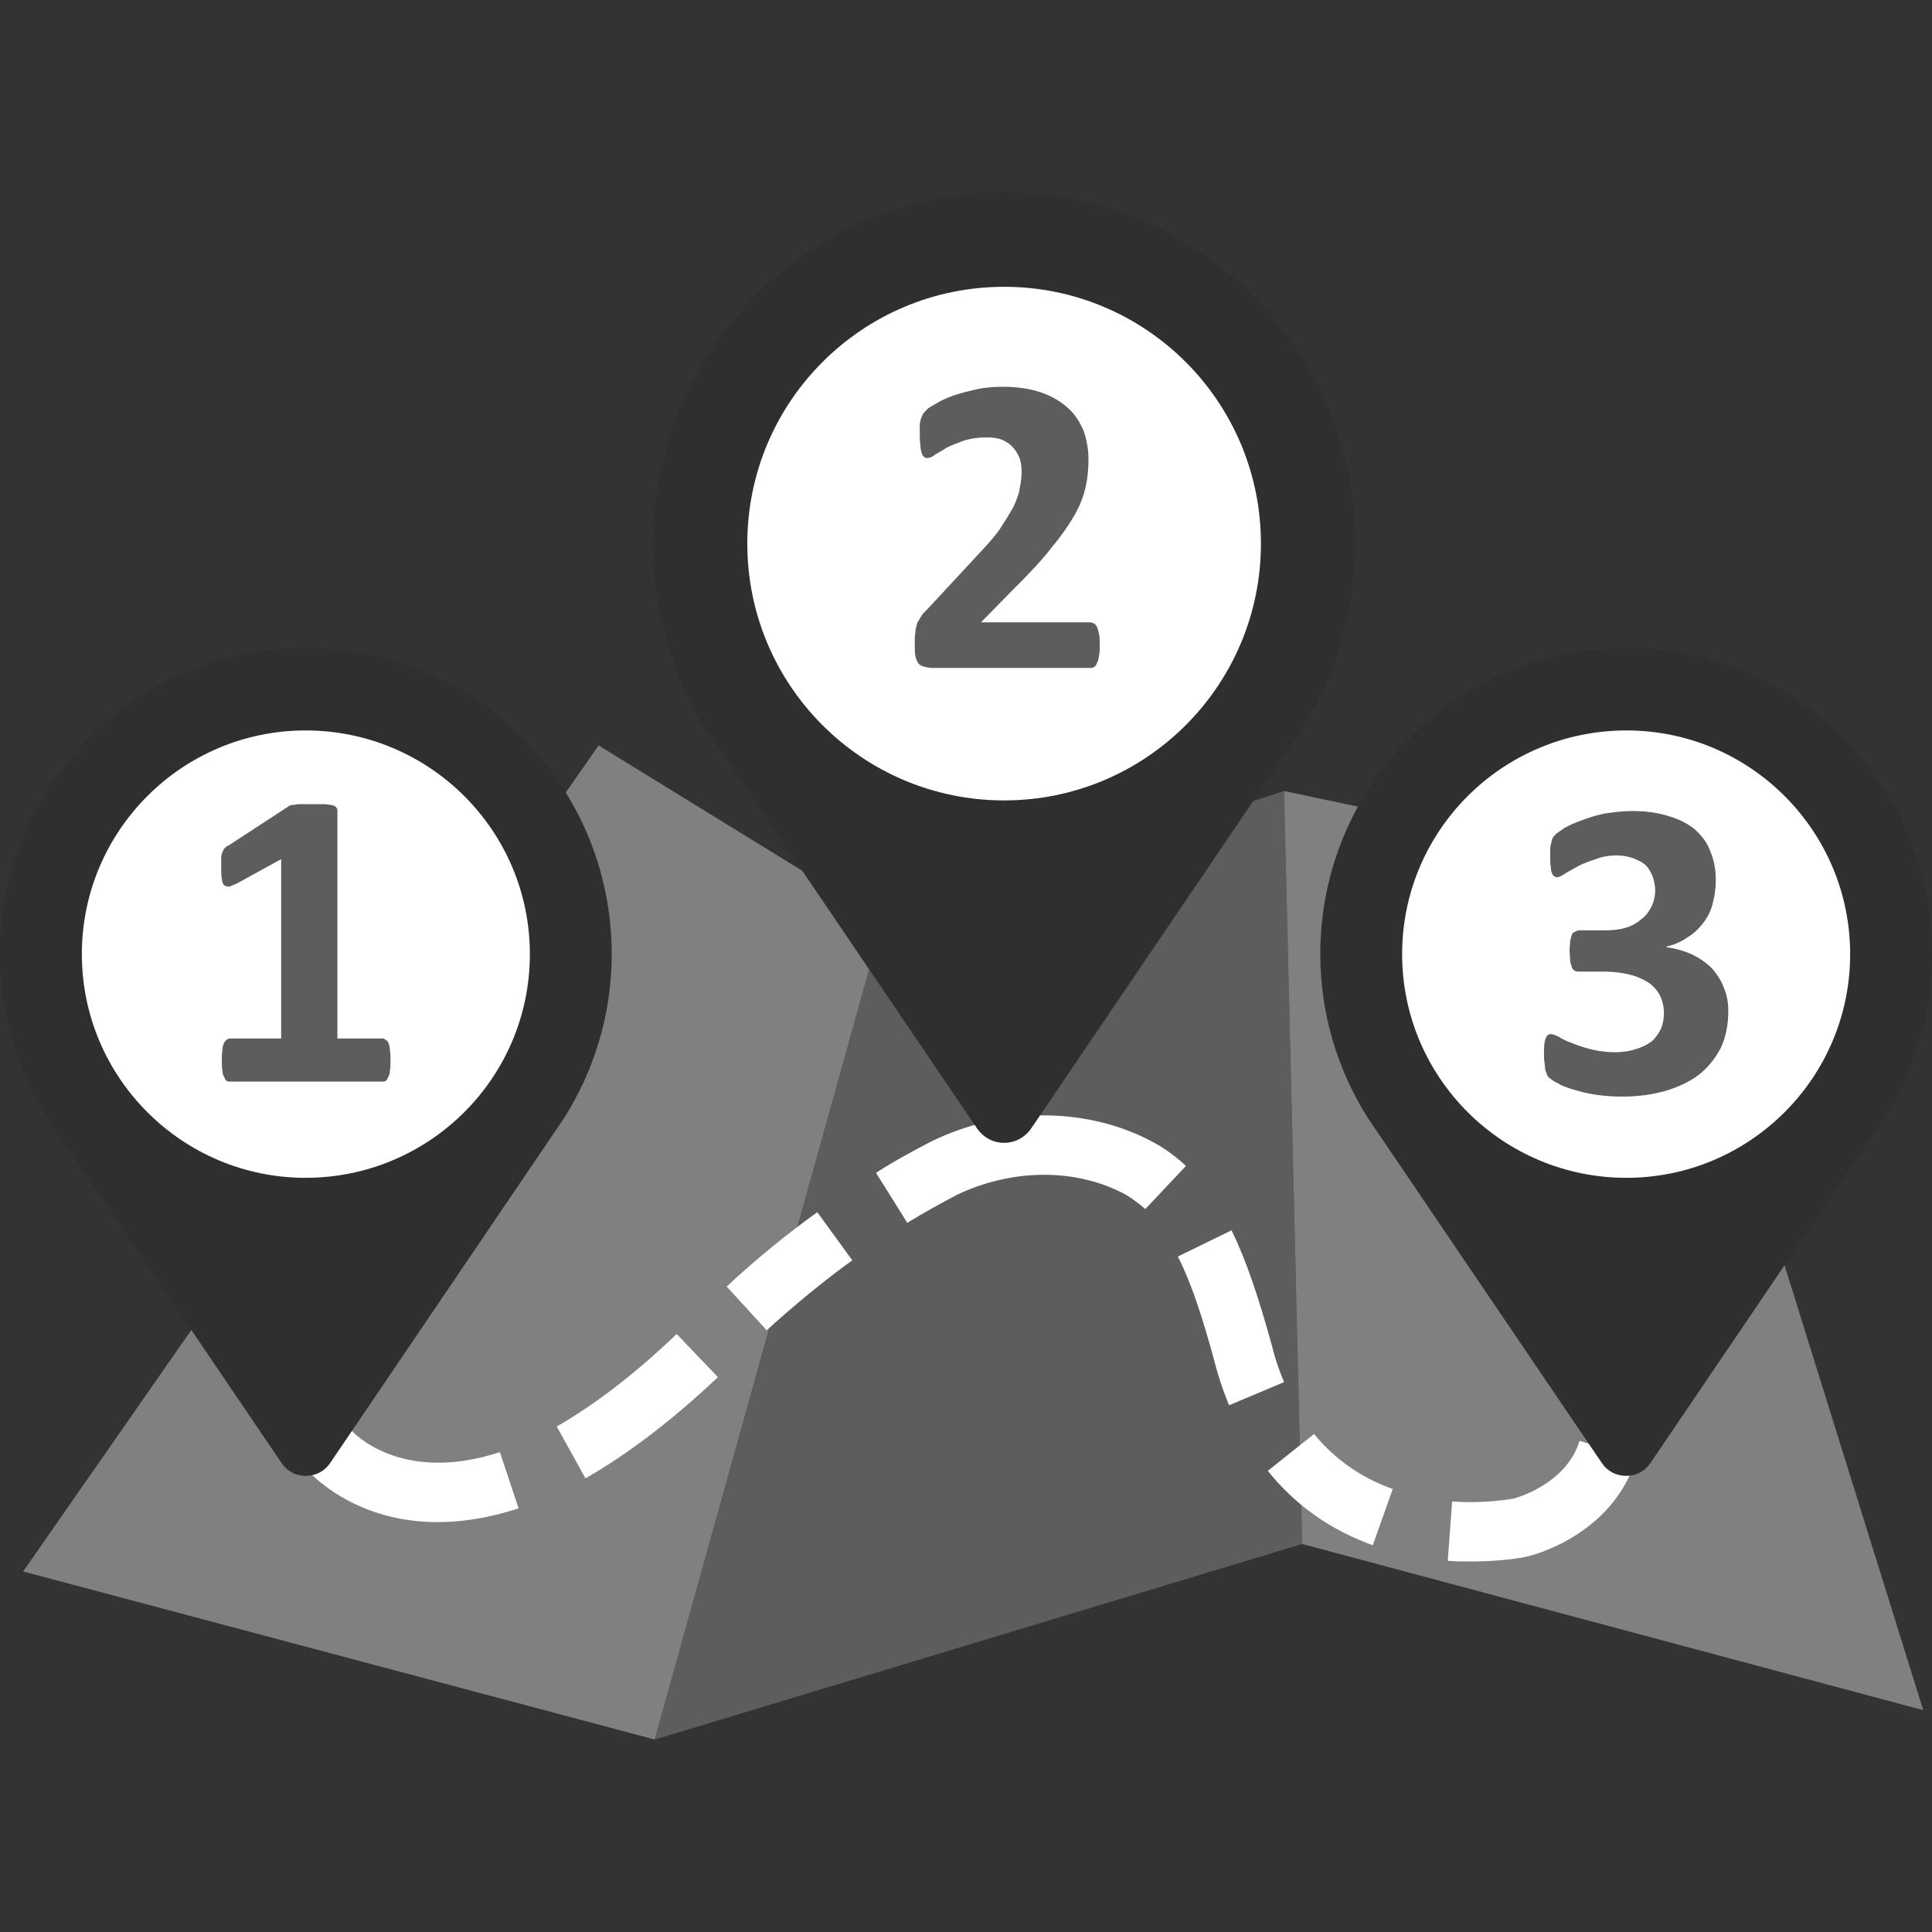 <svg xmlns="http://www.w3.org/2000/svg" fill-rule="evenodd" clip-rule="evenodd" image-rendering="optimizeQuality" shape-rendering="geometricPrecision" text-rendering="geometricPrecision" viewBox="0 0 30.92 30.92"><rect x="0" y="0" width="30.92" height="30.92" fill="#333333" stroke="none"/><polygon fill="none" points="0 0 30.92 0 30.92 30.92 0 30.92"/><polygon fill="gray" fill-rule="nonzero" points="9.58 11.93 14.13 14.73 10.48 27.84 .37 25.15" class="colore31c25 svgShape"/><polygon fill="#5d5d5d" fill-rule="nonzero" points="20.55 12.66 20.84 24.71 10.48 27.84 14.13 14.73" class="colorbb000e svgShape"/><polygon fill="gray" fill-rule="nonzero" points="30.78 27.37 20.84 24.71 20.55 12.66 26.59 13.93" class="colore31c25 svgShape"/><path fill="#fff" fill-rule="nonzero" d="M7 24.36c-1.37 0-2.07-.82-2.11-.86l.74-.61-.37.3.36-.3c.03.03.79.87 2.38.35l.3.9c-.49.16-.92.22-1.3.22zM9.37 23.66l-.46-.83c.61-.35 1.25-.84 1.92-1.48l.66.69c-.73.69-1.44 1.23-2.12 1.62zm2.9-2.37l0 0-.64-.7c.46-.43.95-.83 1.45-1.19l.56.77c-.47.34-.93.72-1.37 1.12zM21.97 24.73c-.67-.24-1.24-.64-1.68-1.19l.74-.59c.33.4.75.7 1.26.88l-.32.9zm-2.3-2.24l0 0c-.09-.22-.17-.45-.23-.69-.2-.74-.38-1.28-.59-1.69l.86-.42c.23.47.43 1.06.65 1.86.05.21.12.4.19.57l-.88.37zm-5.15-2.92l0 0-.5-.8c.31-.2.61-.36.88-.5 1.1-.54 2.4-.56 3.44-.05.23.11.45.26.64.44l-.65.69c-.13-.11-.26-.21-.41-.28-.78-.38-1.76-.35-2.6.05-.25.13-.52.28-.8.45zM23.55 24.99c-.12 0-.24 0-.38-.01l.07-.95c.57.04.99-.05 1-.05-.01 0 .82-.21 1.04-.92l.91.27c-.38 1.25-1.69 1.57-1.75 1.58-.02.01-.38.08-.89.08z" class="colorffffff svgShape"/><path fill="#2f2f2f" d="M20.81 11.71l-4.3 6.34c-0.1,0.15 -0.26,0.24 -0.44,0.24 -0.18,0 -0.34,-0.09 -0.44,-0.24l-4.3 -6.34c-0.56,-0.87 -0.88,-1.91 -0.88,-3.01 0,-3.11 2.52,-5.62 5.62,-5.62 3.1,0 5.62,2.51 5.62,5.62 0,1.1 -0.32,2.14 -0.88,3.01z" class="color525252 svgShape"/><path fill="#fff" d="M16.07 4.59c-2.27,0 -4.11,1.84 -4.11,4.11 0,2.27 1.84,4.11 4.11,4.11 2.27,0 4.11,-1.84 4.11,-4.11 0,-2.27 -1.84,-4.11 -4.11,-4.11z" class="colorffffff svgShape"/><path fill="#5d5d5d" fill-rule="nonzero" d="M17.6 10.32c0,0.07 0,0.12 -0.01,0.17 -0.01,0.05 -0.01,0.08 -0.03,0.11 -0.01,0.03 -0.02,0.05 -0.04,0.07 -0.02,0.01 -0.04,0.02 -0.06,0.02l-2.54 0c-0.05,0 -0.09,-0.01 -0.13,-0.02 -0.04,-0.01 -0.07,-0.03 -0.09,-0.05 -0.02,-0.03 -0.04,-0.07 -0.05,-0.12 -0.01,-0.05 -0.01,-0.11 -0.01,-0.19 0,-0.08 0,-0.14 0.01,-0.19 0,-0.06 0.02,-0.1 0.03,-0.15 0.02,-0.04 0.05,-0.08 0.07,-0.12 0.03,-0.04 0.07,-0.08 0.12,-0.13l0.76 -0.82c0.15,-0.16 0.28,-0.3 0.37,-0.43 0.09,-0.14 0.16,-0.25 0.22,-0.36 0.05,-0.11 0.09,-0.21 0.1,-0.3 0.02,-0.09 0.03,-0.18 0.03,-0.26 0,-0.08 -0.01,-0.15 -0.03,-0.21 -0.03,-0.07 -0.06,-0.13 -0.11,-0.18 -0.04,-0.05 -0.1,-0.09 -0.17,-0.12 -0.07,-0.03 -0.16,-0.04 -0.25,-0.04 -0.14,0 -0.26,0.02 -0.36,0.05 -0.1,0.04 -0.19,0.07 -0.27,0.11 -0.08,0.05 -0.15,0.09 -0.2,0.12 -0.05,0.04 -0.09,0.05 -0.12,0.05 -0.02,0 -0.04,0 -0.05,-0.02 -0.02,-0.01 -0.03,-0.03 -0.04,-0.06 -0.01,-0.04 -0.02,-0.08 -0.02,-0.13 -0.01,-0.06 -0.01,-0.12 -0.01,-0.2 0,-0.05 0,-0.09 0,-0.13 0.01,-0.04 0.01,-0.07 0.02,-0.09 0.01,-0.03 0.02,-0.05 0.03,-0.07 0.01,-0.02 0.03,-0.04 0.06,-0.07 0.02,-0.03 0.08,-0.06 0.15,-0.1 0.08,-0.05 0.17,-0.09 0.28,-0.13 0.12,-0.04 0.24,-0.07 0.37,-0.1 0.14,-0.03 0.28,-0.04 0.42,-0.04 0.23,0 0.43,0.03 0.61,0.09 0.17,0.06 0.31,0.14 0.42,0.24 0.12,0.1 0.2,0.23 0.26,0.37 0.05,0.14 0.08,0.29 0.08,0.46 0,0.14 -0.01,0.28 -0.04,0.42 -0.03,0.14 -0.08,0.29 -0.17,0.45 -0.09,0.16 -0.21,0.34 -0.37,0.53 -0.15,0.2 -0.36,0.42 -0.62,0.68l-0.52 0.53 1.75 0c0.02,0 0.04,0.01 0.06,0.02 0.02,0.01 0.03,0.03 0.05,0.06 0.01,0.03 0.02,0.07 0.03,0.11 0.01,0.05 0.01,0.11 0.01,0.17z" class="colorbb000e svgShape"/><path fill="#2f2f2f" d="M9.03 17.89l-3.75 5.53c-0.09,0.13 -0.23,0.2 -0.39,0.2 -0.15,0 -0.29,-0.07 -0.38,-0.2l-3.75 -5.53c-0.48,-0.76 -0.76,-1.66 -0.76,-2.62 0,-2.71 2.19,-4.9 4.89,-4.9 2.71,0 4.9,2.19 4.9,4.9 0,0.96 -0.28,1.86 -0.76,2.62z" class="color525252 svgShape"/><path fill="#fff" d="M4.89 11.69c-1.97,0 -3.58,1.6 -3.58,3.58 0,1.98 1.61,3.58 3.58,3.58 1.98,0 3.59,-1.6 3.59,-3.58 0,-1.98 -1.61,-3.58 -3.59,-3.58z" class="colorffffff svgShape"/><path fill="#5d5d5d" fill-rule="nonzero" d="M6.25 16.97c0,0.07 0,0.12 -0.01,0.16 0,0.05 -0.01,0.08 -0.03,0.11 -0.01,0.03 -0.02,0.05 -0.04,0.06 -0.01,0.01 -0.03,0.01 -0.05,0.01l-2.44 0c-0.02,0 -0.03,0 -0.05,-0.01 -0.02,-0.01 -0.03,-0.03 -0.04,-0.06 -0.02,-0.03 -0.03,-0.06 -0.03,-0.11 -0.01,-0.04 -0.01,-0.09 -0.01,-0.16 0,-0.06 0,-0.12 0.01,-0.16 0,-0.05 0.01,-0.08 0.02,-0.11 0.02,-0.03 0.03,-0.05 0.05,-0.06 0.01,-0.01 0.03,-0.02 0.05,-0.02l0.82 0 0 -2.87 -0.71 0.39c-0.05,0.02 -0.09,0.04 -0.12,0.05 -0.04,0 -0.06,-0.01 -0.08,-0.02 -0.02,-0.02 -0.04,-0.06 -0.04,-0.11 -0.01,-0.04 -0.01,-0.11 -0.01,-0.2 0,-0.05 0,-0.1 0,-0.13 0,-0.04 0.01,-0.07 0.02,-0.09 0.01,-0.03 0.02,-0.05 0.03,-0.06 0.02,-0.02 0.04,-0.04 0.07,-0.05l0.95 -0.62c0.01,-0.01 0.02,-0.02 0.04,-0.02 0.02,-0.01 0.04,-0.01 0.07,-0.01 0.02,-0.01 0.06,-0.01 0.11,-0.01 0.04,0 0.1,0 0.17,0 0.08,0 0.15,0 0.21,0 0.05,0.01 0.09,0.01 0.12,0.02 0.03,0.01 0.04,0.02 0.05,0.03 0.01,0.01 0.02,0.03 0.02,0.05l0 3.65 0.72 0c0.02,0 0.04,0.01 0.05,0.02 0.02,0.01 0.04,0.03 0.05,0.06 0.01,0.03 0.02,0.06 0.02,0.11 0.01,0.04 0.01,0.1 0.01,0.16z" class="colorbb000e svgShape"/><path fill="#2f2f2f" d="M30.16 17.89l-3.75 5.53c-0.09,0.13 -0.23,0.2 -0.38,0.2 -0.16,0 -0.3,-0.07 -0.39,-0.2l-3.75 -5.53c-0.48,-0.76 -0.76,-1.66 -0.76,-2.62 0,-2.71 2.19,-4.9 4.9,-4.9 2.7,0 4.89,2.19 4.89,4.9 0,0.96 -0.28,1.86 -0.76,2.62z" class="color525252 svgShape"/><path fill="#fff" d="M26.03 11.69c-1.98,0 -3.59,1.6 -3.59,3.58 0,1.98 1.61,3.58 3.59,3.58 1.97,0 3.58,-1.6 3.58,-3.58 0,-1.98 -1.61,-3.58 -3.58,-3.58z" class="colorffffff svgShape"/><path fill="#5d5d5d" fill-rule="nonzero" d="M27.66 16.18c0,0.22 -0.04,0.42 -0.12,0.59 -0.09,0.17 -0.2,0.31 -0.35,0.43 -0.16,0.12 -0.34,0.2 -0.54,0.26 -0.21,0.06 -0.44,0.09 -0.69,0.09 -0.15,0 -0.29,-0.01 -0.42,-0.03 -0.14,-0.02 -0.25,-0.05 -0.35,-0.08 -0.1,-0.03 -0.19,-0.06 -0.25,-0.1 -0.07,-0.03 -0.11,-0.06 -0.13,-0.08 -0.02,-0.01 -0.04,-0.03 -0.05,-0.06 -0.01,-0.02 -0.02,-0.05 -0.03,-0.08 0,-0.03 -0.01,-0.07 -0.01,-0.11 -0.01,-0.05 -0.01,-0.11 -0.01,-0.17 0,-0.11 0.01,-0.19 0.03,-0.23 0.02,-0.04 0.04,-0.06 0.08,-0.06 0.02,0 0.06,0.01 0.12,0.04 0.05,0.03 0.12,0.07 0.21,0.1 0.09,0.04 0.19,0.07 0.3,0.1 0.12,0.03 0.25,0.05 0.4,0.05 0.13,0 0.24,-0.02 0.33,-0.05 0.1,-0.03 0.18,-0.07 0.25,-0.12 0.06,-0.05 0.11,-0.12 0.15,-0.2 0.03,-0.07 0.05,-0.16 0.05,-0.25 0,-0.1 -0.02,-0.19 -0.06,-0.28 -0.04,-0.08 -0.1,-0.15 -0.18,-0.21 -0.08,-0.05 -0.18,-0.1 -0.3,-0.13 -0.12,-0.03 -0.26,-0.05 -0.42,-0.05l-0.38 0c-0.03,0 -0.06,0 -0.08,-0.01 -0.02,-0.01 -0.04,-0.03 -0.05,-0.05 -0.01,-0.03 -0.02,-0.06 -0.03,-0.1 0,-0.05 -0.01,-0.11 -0.01,-0.18 0,-0.06 0.01,-0.12 0.01,-0.16 0.01,-0.04 0.02,-0.07 0.03,-0.1 0.01,-0.02 0.03,-0.03 0.05,-0.04 0.02,-0.01 0.04,-0.02 0.07,-0.02l0.38 0c0.13,0 0.25,-0.01 0.35,-0.04 0.11,-0.03 0.19,-0.08 0.26,-0.14 0.07,-0.05 0.12,-0.12 0.16,-0.2 0.04,-0.08 0.06,-0.17 0.06,-0.27 0,-0.07 -0.02,-0.15 -0.04,-0.21 -0.03,-0.07 -0.06,-0.13 -0.11,-0.18 -0.05,-0.05 -0.12,-0.08 -0.19,-0.11 -0.08,-0.03 -0.17,-0.05 -0.28,-0.05 -0.11,0 -0.23,0.02 -0.33,0.06 -0.1,0.03 -0.2,0.07 -0.28,0.11 -0.08,0.05 -0.15,0.08 -0.21,0.12 -0.06,0.04 -0.1,0.06 -0.13,0.06 -0.02,0 -0.04,-0.01 -0.05,-0.02 -0.01,0 -0.02,-0.02 -0.03,-0.04 -0.01,-0.02 -0.02,-0.06 -0.02,-0.1 -0.01,-0.04 -0.01,-0.1 -0.01,-0.17 0,-0.06 0,-0.1 0,-0.14 0.01,-0.04 0.01,-0.07 0.02,-0.09 0,-0.03 0.01,-0.05 0.02,-0.07 0.01,-0.02 0.03,-0.04 0.05,-0.06 0.02,-0.02 0.07,-0.05 0.14,-0.1 0.07,-0.04 0.16,-0.08 0.27,-0.12 0.1,-0.04 0.23,-0.08 0.37,-0.11 0.14,-0.02 0.29,-0.04 0.45,-0.04 0.22,0 0.41,0.03 0.57,0.08 0.17,0.05 0.31,0.12 0.42,0.21 0.11,0.1 0.2,0.21 0.25,0.35 0.06,0.14 0.09,0.29 0.09,0.47 0,0.13 -0.02,0.26 -0.05,0.37 -0.03,0.12 -0.08,0.22 -0.15,0.31 -0.07,0.09 -0.15,0.17 -0.25,0.23 -0.1,0.07 -0.21,0.12 -0.34,0.15l0 0.01c0.15,0.02 0.29,0.06 0.42,0.12 0.12,0.06 0.22,0.13 0.31,0.22 0.08,0.09 0.15,0.2 0.19,0.31 0.05,0.12 0.07,0.24 0.07,0.37z" class="colorbb000e svgShape"/></svg>